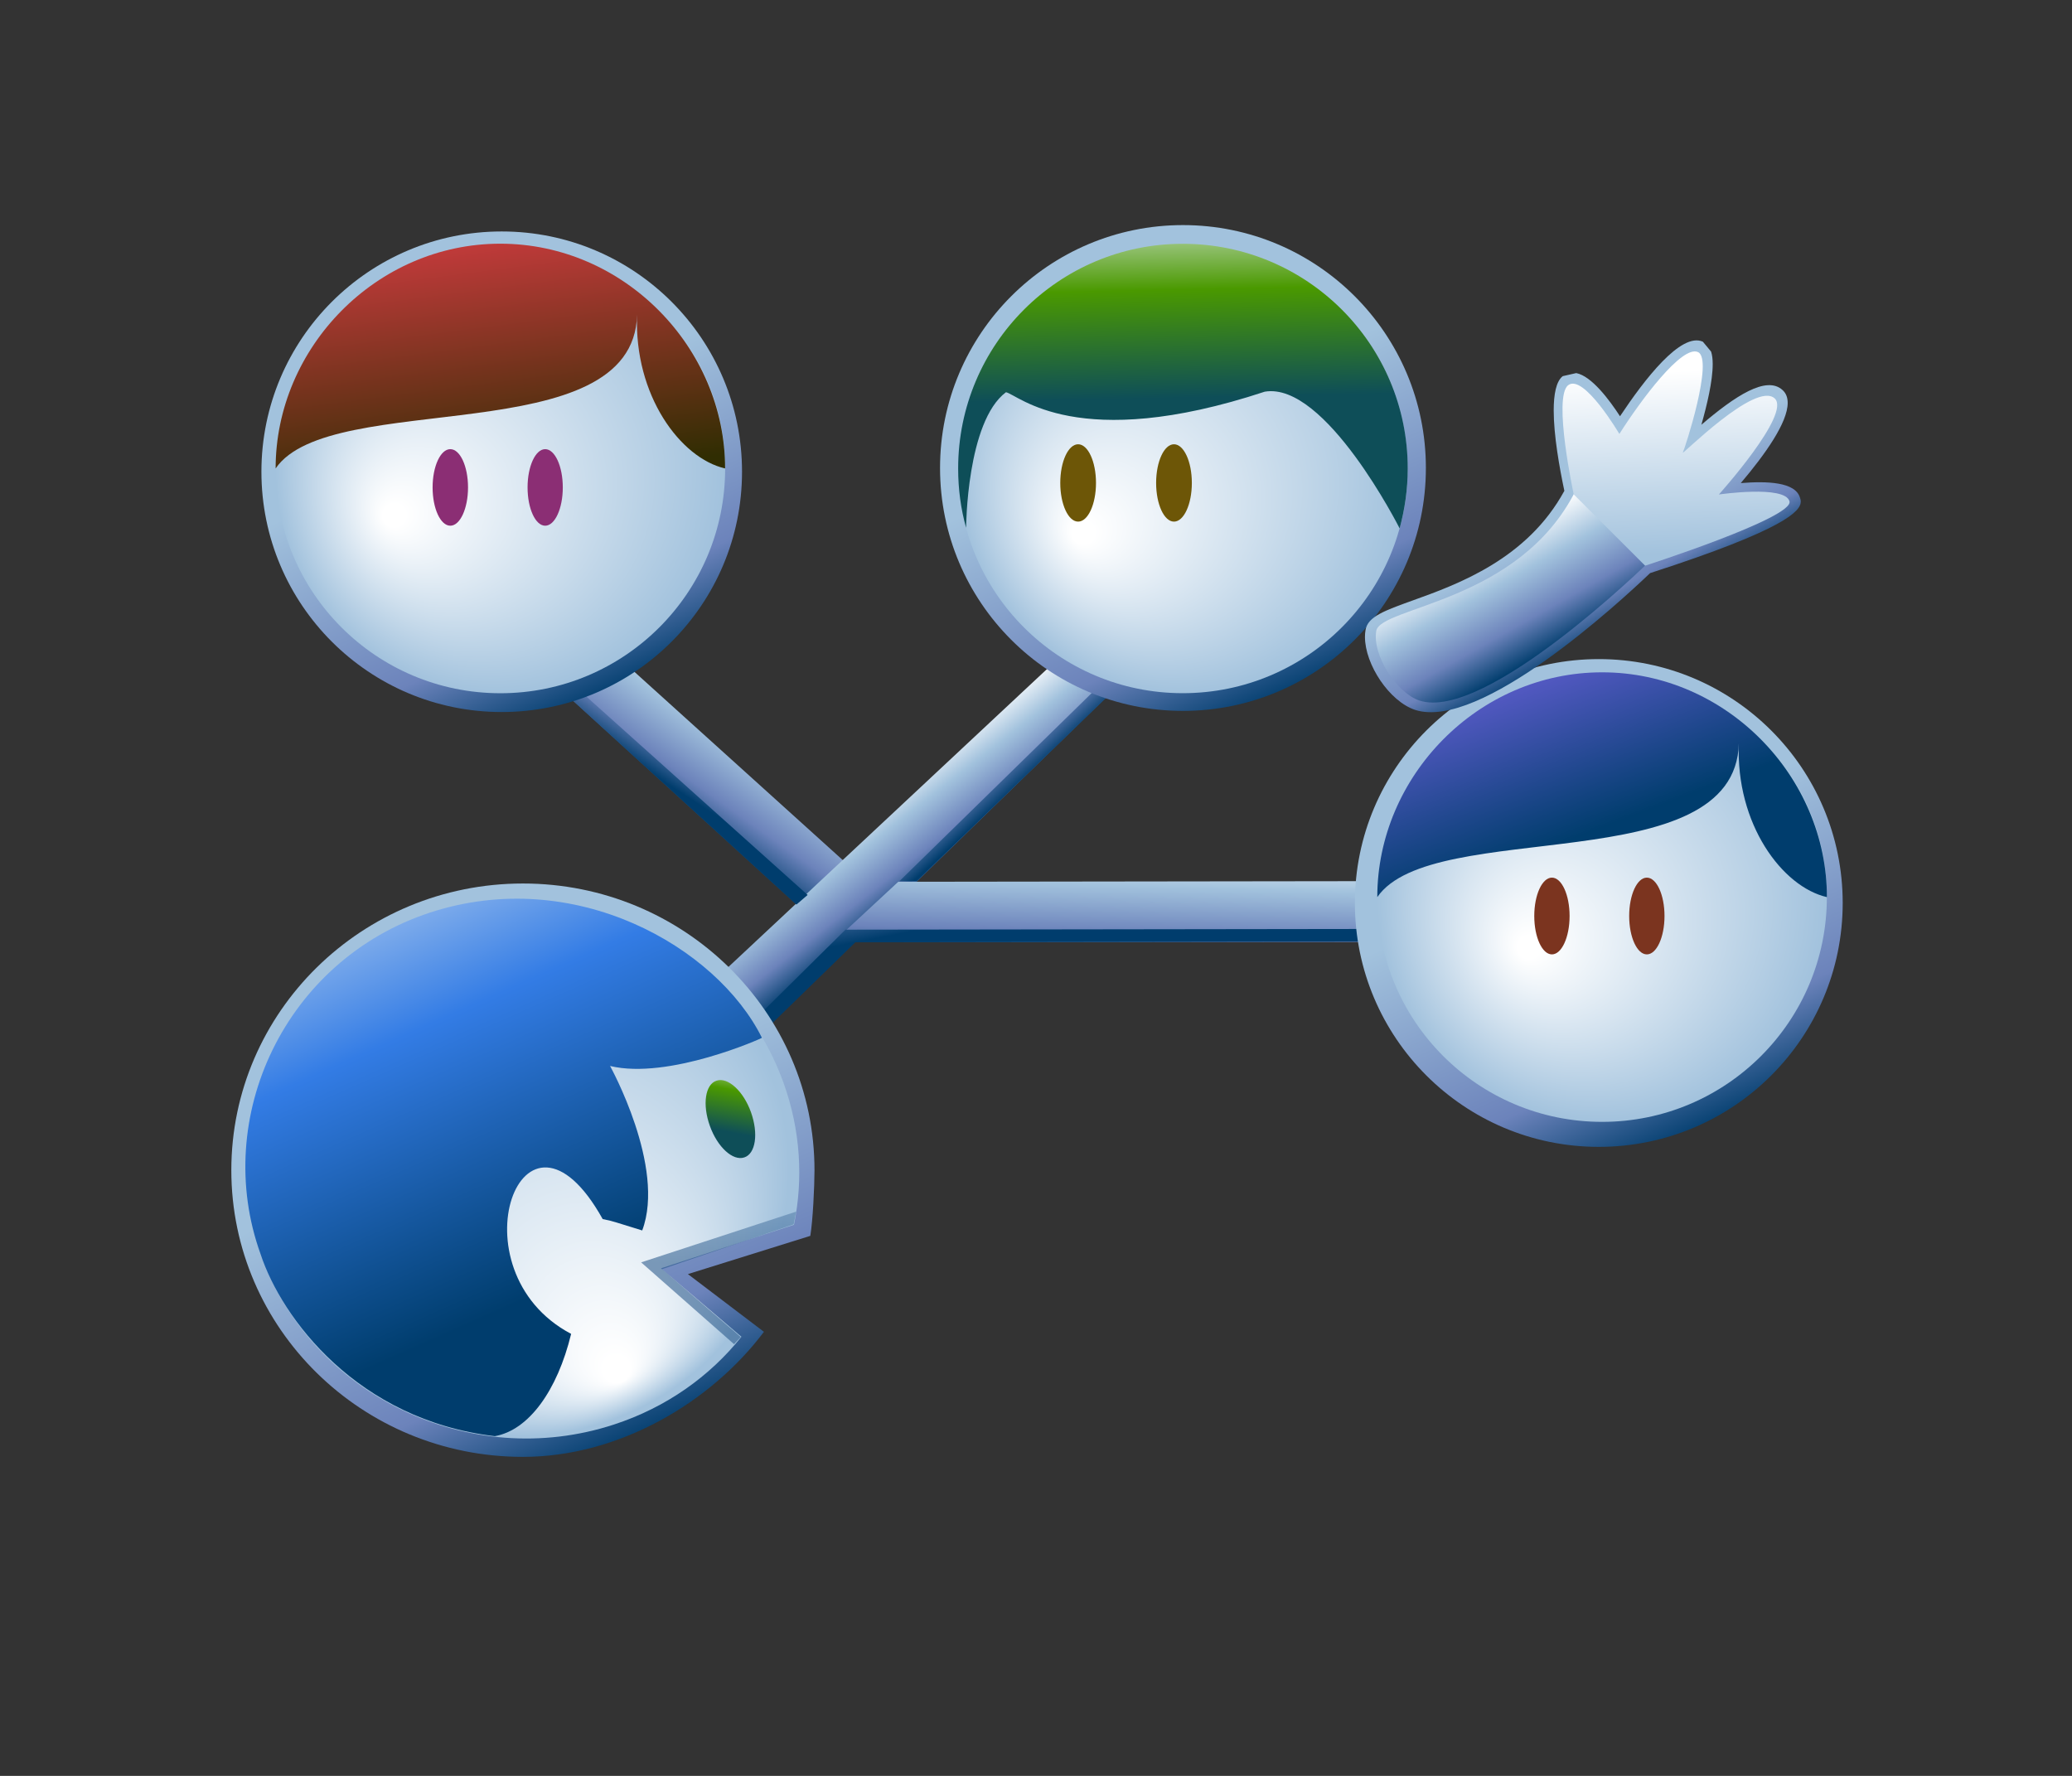 <?xml version="1.0" encoding="UTF-8"?>
<!DOCTYPE svg PUBLIC "-//W3C//DTD SVG 1.1 Tiny//EN" "http://www.w3.org/Graphics/SVG/1.1/DTD/svg11-tiny.dtd">
<svg width="42" height="36" viewBox="0 0 42 36">
<rect x="0" y="0" width="42" height="36" fill="#333333" stroke="none"/>
<linearGradient id="_24" gradientUnits="userSpaceOnUse" x1="15.73" y1="14.48" x2="14" y2="16.92">
<stop stop-color="#FFFFFF" offset="0"/>
<stop stop-color="#A2C2DD" offset="0.35"/>
<stop stop-color="#6C83BB" offset="0.7"/>
<stop stop-color="#003D6D" offset="1"/>
</linearGradient>
<polygon fill="url(#_24)" points="16.982,19.102 11.328,13.937 12.232,13.052 17.897,18.171 "/>
<linearGradient id="_25" gradientUnits="userSpaceOnUse" x1="17.9" y1="15.9" x2="19.28" y2="17.67">
<stop stop-color="#FFFFFF" offset="0"/>
<stop stop-color="#A2C2DD" offset="0.35"/>
<stop stop-color="#6C83BB" offset="0.7"/>
<stop stop-color="#003D6D" offset="1"/>
</linearGradient>
<polygon fill="url(#_25)" points="23.052,13.519 15.306,21.066 14.195,20.135 22.206,12.643 "/>
<linearGradient id="_26" gradientUnits="userSpaceOnUse" x1="19.37" y1="14.45" x2="20.68" y2="15.9">
<stop stop-color="#FFFFFF" offset="0"/>
<stop stop-color="#A2C2DD" offset="0.35"/>
<stop stop-color="#6C83BB" offset="0.7"/>
<stop stop-color="#003D6D" offset="1"/>
</linearGradient>
<polygon fill="url(#_26)" points="18.582,17.862 18.232,17.862 22.605,13.584 22.905,13.68 "/>
<linearGradient id="_27" gradientUnits="userSpaceOnUse" x1="22.99" y1="16.99" x2="22.91" y2="19.76">
<stop stop-color="#FFFFFF" offset="0"/>
<stop stop-color="#A2C2DD" offset="0.35"/>
<stop stop-color="#6C83BB" offset="0.7"/>
<stop stop-color="#003D6D" offset="1"/>
</linearGradient>
<polygon fill="url(#_27)" points="28.973,19.096 16.885,19.102 18.208,17.875 28.974,17.861 "/>
<linearGradient id="_28" gradientUnits="userSpaceOnUse" x1="15.09" y1="14.1" x2="13.8" y2="16.07">
<stop stop-color="#FFFFFF" offset="0"/>
<stop stop-color="#A2C2DD" offset="0.35"/>
<stop stop-color="#6C83BB" offset="0.7"/>
<stop stop-color="#003D6D" offset="1"/>
</linearGradient>
<polygon fill="url(#_28)" points="11.284,13.906 16.144,18.337 16.371,18.142 11.487,13.763 "/>
<linearGradient id="_29" gradientUnits="userSpaceOnUse" x1="21.19" y1="15.03" x2="21.81" y2="18.24">
<stop stop-color="#FFFFFF" offset="0"/>
<stop stop-color="#A2C2DD" offset="0.35"/>
<stop stop-color="#6C83BB" offset="0.7"/>
<stop stop-color="#003D6D" offset="1"/>
</linearGradient>
<polygon fill="url(#_29)" points="15.36,21.029 17.338,19.102 29.021,19.084 29.021,18.83 17.138,18.846 15.193,20.77 "/>
<linearGradient id="_30" gradientUnits="userSpaceOnUse" x1="9.49" y1="8.07" x2="12.28" y2="14.22">
<stop stop-color="#A2C2DD" offset="0.1"/>
<stop stop-color="#6C83BB" offset="0.71"/>
<stop stop-color="#003D6D" offset="0.99"/>
</linearGradient>
<circle fill="url(#_30)" cx="10.17" cy="9.563" r="4.871"/>
<linearGradient id="_31" gradientUnits="userSpaceOnUse" x1="23.29" y1="7.98" x2="26.11" y2="14.19">
<stop stop-color="#A2C2DD" offset="0.1"/>
<stop stop-color="#6C83BB" offset="0.71"/>
<stop stop-color="#003D6D" offset="0.99"/>
</linearGradient>
<circle fill="url(#_31)" cx="23.979" cy="9.487" r="4.924"/>
<linearGradient id="_32" gradientUnits="userSpaceOnUse" x1="31.72" y1="16.79" x2="34.55" y2="23.03">
<stop stop-color="#A2C2DD" offset="0.1"/>
<stop stop-color="#6C83BB" offset="0.71"/>
<stop stop-color="#003D6D" offset="0.99"/>
</linearGradient>
<circle fill="url(#_32)" cx="32.408" cy="18.305" r="4.944"/>
<linearGradient id="_33" gradientUnits="userSpaceOnUse" x1="9.78" y1="21.92" x2="13.1" y2="29.25">
<stop stop-color="#A2C2DD" offset="0.1"/>
<stop stop-color="#6C83BB" offset="0.71"/>
<stop stop-color="#003D6D" offset="0.99"/>
</linearGradient>
<path fill="url(#_33)" d="M16.51,23.723c0,0.325-0.033,1.021-0.085,1.33l-2.481,0.775l1.541,1.17 c-1.076,1.432-2.935,2.535-4.885,2.535c-3.264,0-5.911-2.602-5.911-5.811s2.646-5.812,5.911-5.812S16.51,20.514,16.51,23.723z"/>
<linearGradient id="_34" gradientUnits="userSpaceOnUse" x1="31.71" y1="10.21" x2="33.09" y2="12.72">
<stop stop-color="#A2C2DD" offset="0.1"/>
<stop stop-color="#6C83BB" offset="0.71"/>
<stop stop-color="#003D6D" offset="0.99"/>
</linearGradient>
<path fill="url(#_34)" d="M32.838,8.438c-0.214-0.329-0.574-0.814-0.887-0.875l-0.274,0.062 c-0.134,0.105-0.183,0.368-0.183,0.696c0,0.503,0.115,1.152,0.216,1.629c-0.751,1.379-2.146,1.89-3.076,2.223 c-0.567,0.204-0.911,0.327-0.954,0.598c-0.008,0.044-0.012,0.091-0.012,0.139c0,0.562,0.496,1.309,1.018,1.481 c1.316,0.425,4.137-2.176,4.762-2.773c2.75-0.889,3.054-1.26,3.054-1.45c0-0.029-0.008-0.055-0.015-0.076 c-0.092-0.326-0.676-0.341-1.201-0.299c0.499-0.588,0.951-1.228,0.951-1.625c0-0.105-0.03-0.194-0.103-0.26 c-0.327-0.302-0.964,0.119-1.646,0.702c0.111-0.393,0.229-0.882,0.229-1.228c0-0.1-0.01-0.187-0.033-0.255l-0.166-0.2 C34.074,6.726,33.33,7.698,32.838,8.438z M32.98,8.858c0.679-1.063,1.246-1.617,1.396-1.608c0.094,0.189-0.293,1.564-0.404,1.819 c-0.031,0.075-0.012,0.171,0.055,0.22c0.089,0.066,0.17,0.01,0.263-0.064c-0.001,0.002,0,0.004-0.001,0.005 c0,0,0.001-0.005,0.002-0.005c0.032-0.026,0.055-0.024,0.096-0.062c1.297-1.165,1.5-1.004,1.508-0.996 c0.054,0.165-0.481,0.973-1.152,1.718c-0.049,0.056-0.059,0.135-0.024,0.201c0.035,0.066,0.107,0.103,0.183,0.092 c0.502-0.073,1.006-0.068,1.181-0.001c-0.315,0.24-1.613,0.743-2.771,1.115c-0.025,0.008-0.053,0.02-0.072,0.038 c-1.202,1.156-3.492,3.031-4.44,2.725c-0.396-0.131-0.834-0.831-0.769-1.228c0.044-0.077,0.423-0.213,0.727-0.322 c0.934-0.336,2.492-0.896,3.301-2.434c0.021-0.037,0.025-0.079,0.018-0.12c-0.206-0.956-0.287-1.916-0.174-2.053 c0.111,0.009,0.494,0.458,0.783,0.953c0.031,0.053,0.088,0.085,0.149,0.087C32.891,8.941,32.949,8.91,32.98,8.858z"/>
<linearGradient id="_35" gradientUnits="userSpaceOnUse" x1="29.94" y1="11.07" x2="31.21" y2="13.32">
<stop stop-color="#FFFFFF" offset="0"/>
<stop stop-color="#A2C2DD" offset="0.35"/>
<stop stop-color="#6C83BB" offset="0.7"/>
<stop stop-color="#003D6D" offset="1"/>
</linearGradient>
<path fill="url(#_35)" d="M33.393,11.42c0,0-3.285,3.214-4.619,2.782c-0.457-0.151-0.961-0.913-0.877-1.41 c0.078-0.497,2.897-0.573,4.039-2.842L33.393,11.42z"/>
<linearGradient id="_36" gradientUnits="userSpaceOnUse" x1="33.88" y1="7.33" x2="34.07" y2="11.21">
<stop stop-color="#FFFFFF" offset="0.05"/>
<stop stop-color="#A2C2DD" offset="1"/>
</linearGradient>
<path fill="url(#_36)" d="M31.9,10.022c0,0-0.426-1.97-0.113-2.213c0.314-0.243,1.038,0.988,1.038,0.988 c0.442-0.697,1.271-1.807,1.593-1.66c0.326,0.148-0.27,1.97-0.307,2.038c-0.033,0.071,1.476-1.455,1.863-1.098 c0.338,0.314-1.132,1.947-1.132,1.947s1.337-0.195,1.431,0.137c0.098,0.332-2.926,1.306-2.926,1.306L31.9,10.022z"/>
<radialGradient id="_37" gradientUnits="userSpaceOnUse" cx="23.98" cy="9.5" fx="21.85" fy="10.87" r="4.56">
<stop stop-color="#FFFFFF" offset="0.05"/>
<stop stop-color="#A2C2DD" offset="1"/>
</radialGradient>
<path fill="url(#_37)" d="M28.534,9.496c0,2.518-2.041,4.556-4.56,4.556c-2.515,0-4.553-2.038-4.553-4.556 c0-2.516,2.038-4.556,4.553-4.556C26.493,4.94,28.534,6.98,28.534,9.496z"/>
<linearGradient id="_38" gradientUnits="userSpaceOnUse" x1="23.87" y1="3.94" x2="23.96" y2="8.33">
<stop stop-color="#E6EEF4" offset="0"/>
<stop stop-color="#4A9900" offset="0.44"/>
<stop stop-color="#0E4E58" offset="0.94"/>
</linearGradient>
<path fill="url(#_38)" d="M25.637,7.94C21.83,9.196,20.641,8,20.391,7.951c-0.798,0.597-0.808,2.748-0.808,2.748 c-0.107-0.383-0.161-0.784-0.161-1.201c0-2.516,2.04-4.556,4.553-4.556c2.519,0,4.56,2.04,4.56,4.556 c0,0.42-0.06,0.826-0.164,1.213C28.37,10.71,26.869,7.732,25.637,7.94z"/>
<ellipse fill="#6D5607" cx="21.854" cy="9.79" rx="0.362" ry="0.784"/>
<ellipse fill="#6D5607" cx="23.797" cy="9.79" rx="0.362" ry="0.784"/>
<radialGradient id="_39" gradientUnits="userSpaceOnUse" cx="10.14" cy="9.5" fx="7.87" fy="10.5" r="4.56">
<stop stop-color="#FFFFFF" offset="0.05"/>
<stop stop-color="#A2C2DD" offset="1"/>
</radialGradient>
<circle fill="url(#_39)" cx="10.143" cy="9.497" r="4.556"/>
<linearGradient id="_40" gradientUnits="userSpaceOnUse" x1="9.02" y1="0.69" x2="10.28" y2="10.39">
<stop stop-color="#E6EEF4" offset="0"/>
<stop stop-color="#C03A3A" offset="0.44"/>
<stop stop-color="#302D02" offset="0.94"/>
</linearGradient>
<path fill="url(#_40)" d="M12.914,6.377c-0.066,2.8-6.214,1.491-7.327,3.119c0-2.445,2.039-4.556,4.554-4.556 c2.517,0,4.557,2.116,4.557,4.556C13.796,9.29,12.848,8.016,12.914,6.377z"/>
<ellipse fill="#8B2E74" cx="9.128" cy="9.881" rx="0.359" ry="0.776"/>
<ellipse fill="#8B2E74" cx="11.051" cy="9.881" rx="0.357" ry="0.776"/>
<radialGradient id="_41" gradientUnits="userSpaceOnUse" cx="32.47" cy="18.19" fx="30.91" fy="19.26" r="4.56">
<stop stop-color="#FFFFFF" offset="0.05"/>
<stop stop-color="#A2C2DD" offset="1"/>
</radialGradient>
<circle fill="url(#_41)" cx="32.475" cy="18.186" r="4.556"/>
<linearGradient id="_42" gradientUnits="userSpaceOnUse" x1="29.88" y1="10.9" x2="32.29" y2="17.28">
<stop stop-color="#E6EEF4" offset="0"/>
<stop stop-color="#575AC6" offset="0.44"/>
<stop stop-color="#003D6D" offset="0.94"/>
</linearGradient>
<path fill="url(#_42)" d="M35.247,15.066c-0.067,2.801-6.213,1.49-7.329,3.12c0-2.445,2.04-4.557,4.557-4.557 c2.518,0,4.557,2.116,4.557,4.557C36.128,17.979,35.18,16.706,35.247,15.066z"/>
<ellipse fill="#7B341F" cx="31.458" cy="18.569" rx="0.358" ry="0.778"/>
<ellipse fill="#7B341F" cx="33.382" cy="18.569" rx="0.358" ry="0.778"/>
<radialGradient id="_43" gradientUnits="userSpaceOnUse" cx="10.58" cy="23.69" fx="12.6" fy="27.98" r="5.41">
<stop stop-color="#FFFFFF" offset="0.05"/>
<stop stop-color="#A2C2DD" offset="1"/>
</radialGradient>
<path fill="url(#_43)" d="M8.718,18.5c2.928-0.958,6.136,0.588,7.166,3.455c0.345,0.961,0.399,1.947,0.21,2.873l-0.736,0.24 l-1.96,0.643l1.578,1.342l0.053,0.045c-0.64,0.801-1.52,1.432-2.583,1.779c-2.927,0.958-6.135-0.588-7.164-3.452 C4.251,22.557,5.79,19.458,8.718,18.5z"/>
<linearGradient id="_44" gradientUnits="userSpaceOnUse" x1="15.04" y1="21.36" x2="14.74" y2="23.05">
<stop stop-color="#E6EEF4" offset="0"/>
<stop stop-color="#4A9900" offset="0.44"/>
<stop stop-color="#0E4E58" offset="0.94"/>
</linearGradient>
<path fill="url(#_44)" d="M14.389,22.823c0.153,0.431,0.467,0.717,0.697,0.64c0.231-0.074,0.291-0.482,0.137-0.915 c-0.153-0.429-0.467-0.718-0.698-0.641C14.294,21.98,14.234,22.391,14.389,22.823z"/>
<linearGradient id="_45" gradientUnits="userSpaceOnUse" x1="14.71" y1="23.17" x2="14.52" y2="25.7">
<stop stop-color="#87A8CB" offset="0"/>
<stop stop-color="#235487" offset="1"/>
</linearGradient>
<polygon fill="url(#_45)" fill-opacity="0.56" points="16.088,24.82 13.421,25.727 15.016,27.104 14.88,27.249 12.996,25.59 16.139,24.561 "/>
<linearGradient id="_46" gradientUnits="userSpaceOnUse" x1="7.06" y1="15.83" x2="11.85" y2="26.59">
<stop stop-color="#E6EEF4" offset="0"/>
<stop stop-color="#337CE5" offset="0.44"/>
<stop stop-color="#003D6D" offset="0.94"/>
</linearGradient>
<path fill="url(#_46)" d="M12.366,21.609c1.188,0.287,3.091-0.568,3.079-0.571c-0.919-1.845-3.799-3.497-6.727-2.539 c-2.928,0.958-4.437,4.146-3.436,6.924c0.427,1.3,1.964,3.362,4.748,3.69c0.685-0.119,1.267-0.92,1.547-2.073 c-2.439-1.289-0.983-5.239,0.64-2.327c0.209,0.039,0.234,0.057,0.801,0.23C13.501,23.656,12.366,21.609,12.366,21.609z"/>
</svg>